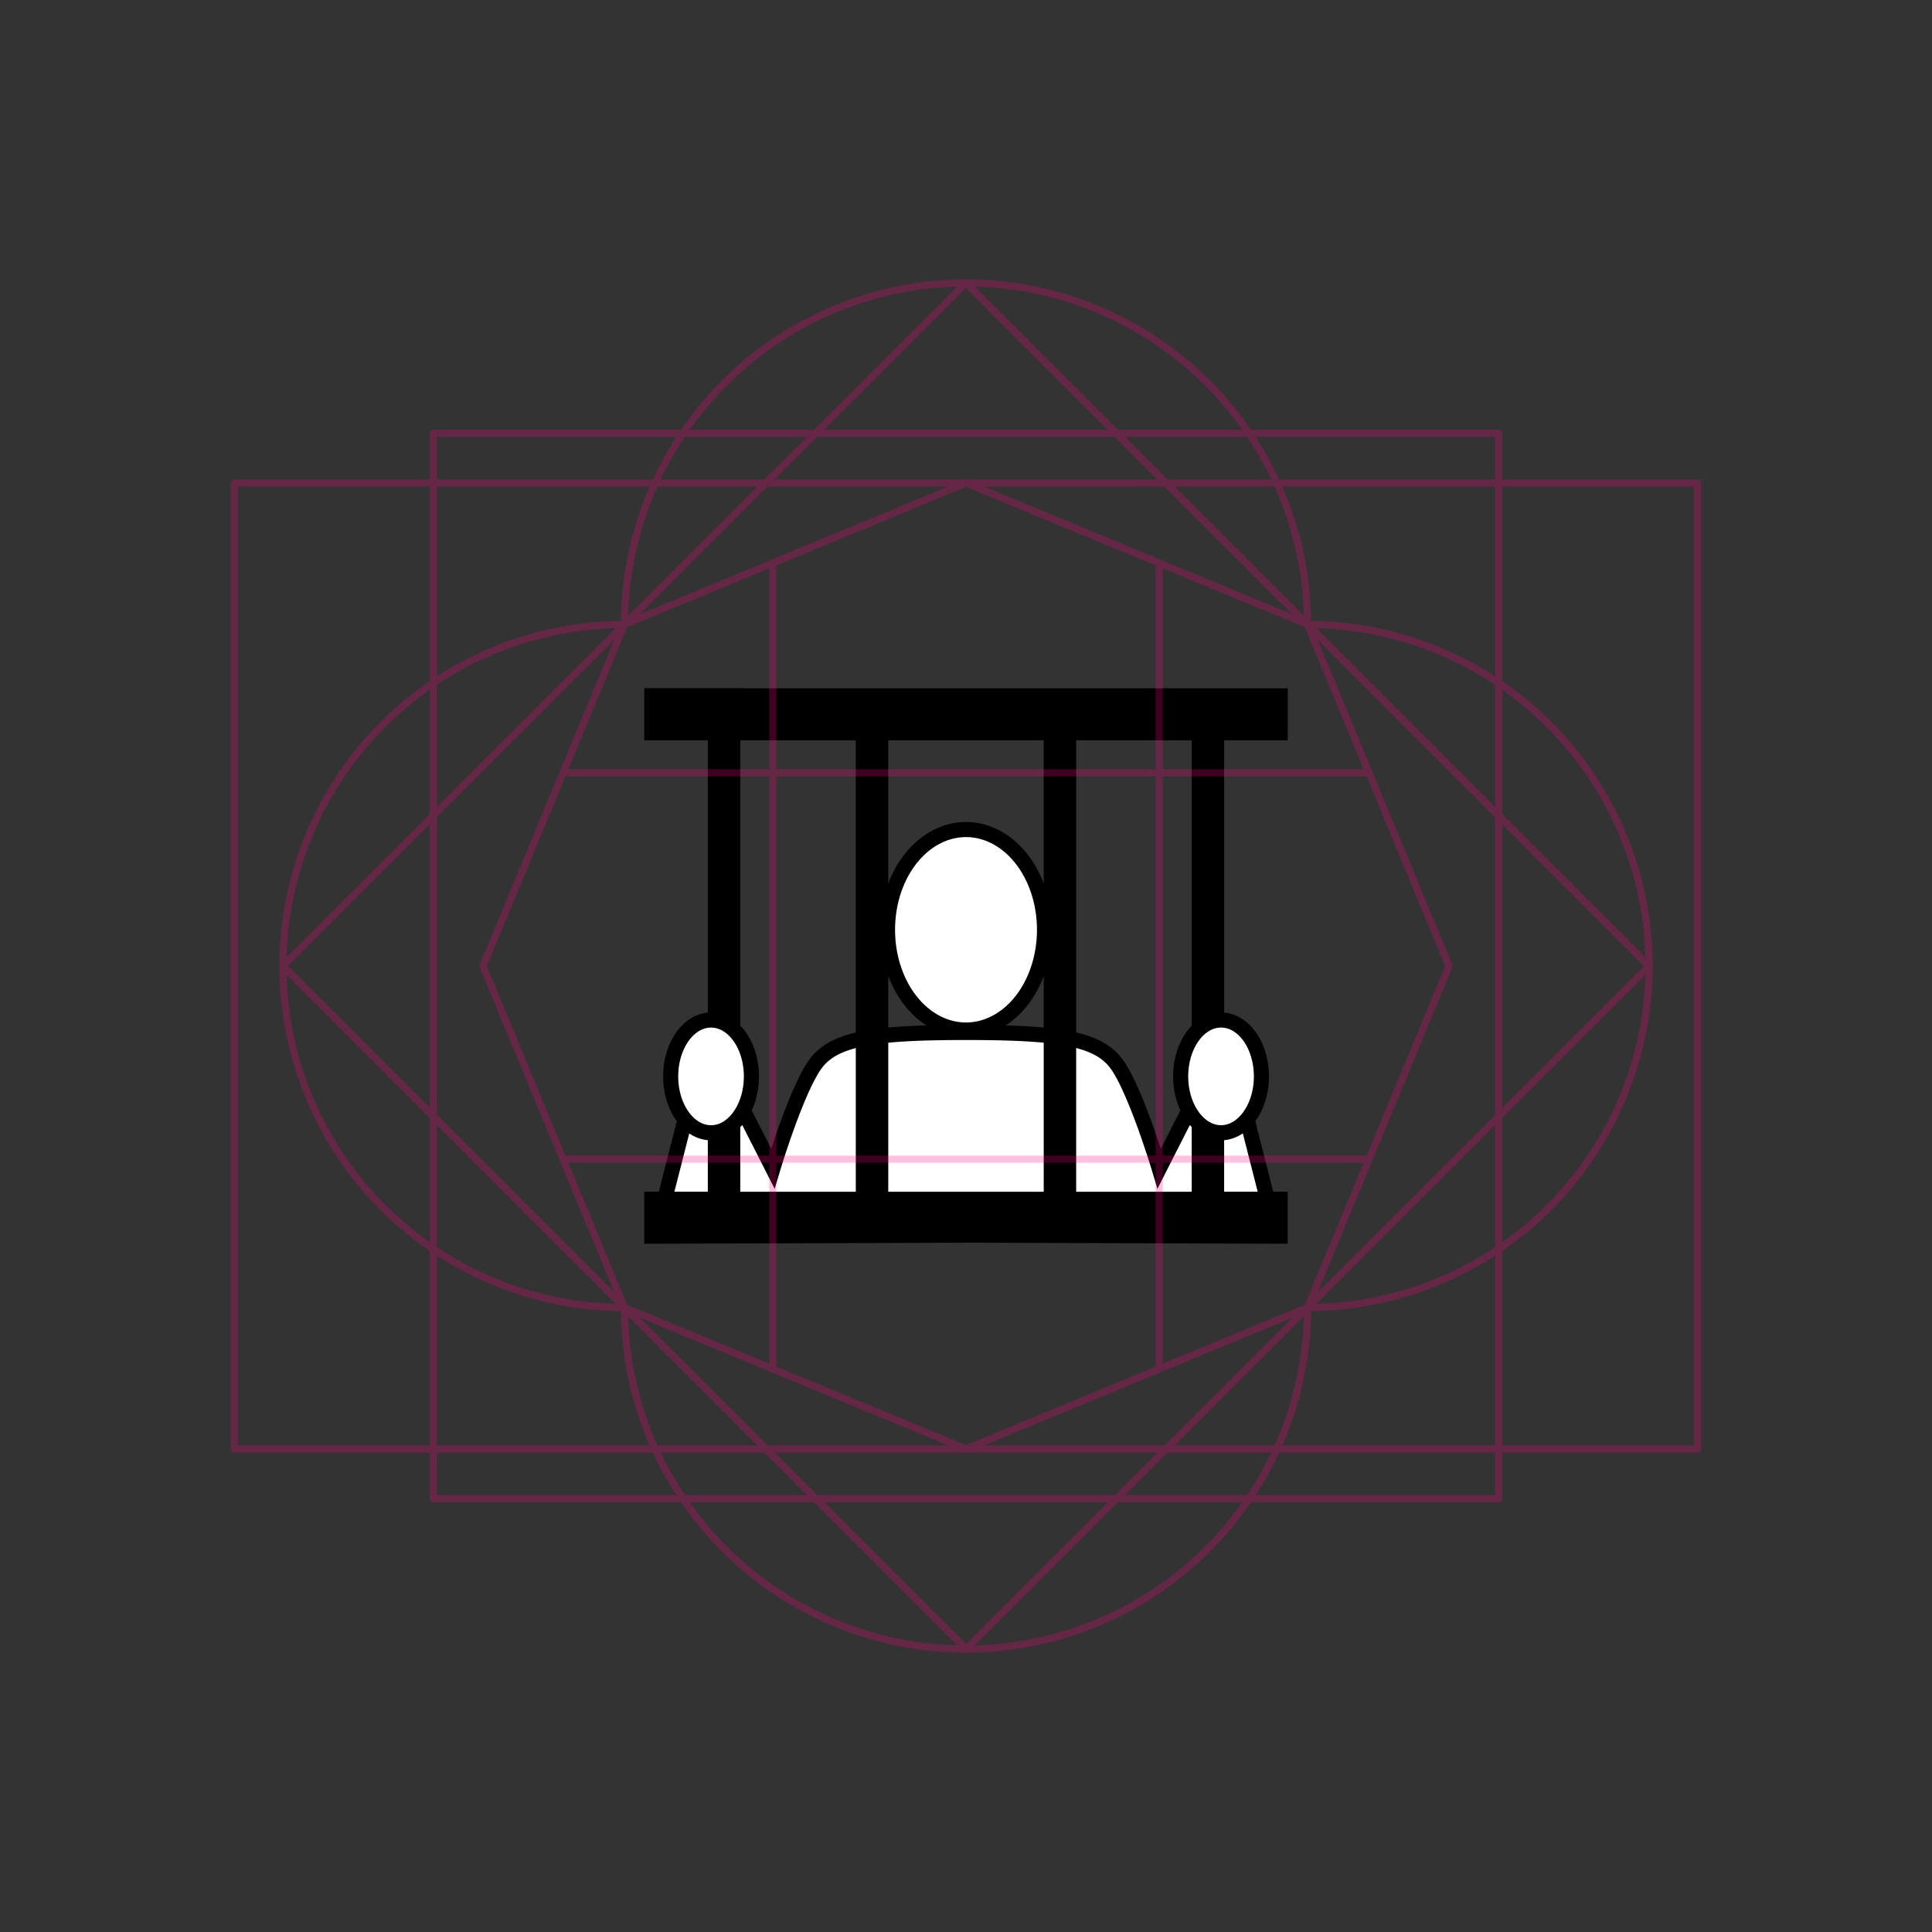 <?xml version="1.0" encoding="UTF-8" standalone="no"?>
<svg
        xmlns:dc="http://purl.org/dc/elements/1.1/"
        xmlns:cc="http://creativecommons.org/ns#"
        xmlns:rdf="http://www.w3.org/1999/02/22-rdf-syntax-ns#"
        xmlns="http://www.w3.org/2000/svg"
        xmlns:sodipodi="http://sodipodi.sourceforge.net/DTD/sodipodi-0.dtd"
        xmlns:inkscape="http://www.inkscape.org/namespaces/inkscape"
        width="256"
        height="256"
        viewBox="0 0 67.733 67.733"
        version="1.1"
        id="svg8"
        inkscape:version="1.0 (4035a4fb49, 2020-05-01)"
        sodipodi:docname="200800.svg">
  <rect x="0" y="0" width="67.733" height="67.733" fill="#333333" stroke="none"/>
  <title
     id="title856">MIL-STD-2525D Icon</title>
  <defs
     id="defs2">
    <rect
       x="23.464"
       y="29.981"
       width="42.493"
       height="29.472"
       id="rect919" />
    <rect
       id="rect839"
       height="13.149"
       width="40.416"
       y="3.213"
       x="23.319" />
  </defs>
  <sodipodi:namedview
     inkscape:snap-global="true"
     inkscape:snap-center="true"
     inkscape:snap-object-midpoints="true"
     inkscape:snap-midpoints="true"
     inkscape:object-paths="true"
     id="base"
     pagecolor="#ffffff"
     bordercolor="#666666"
     borderopacity="1.0"
     inkscape:pageopacity="0"
     inkscape:pageshadow="2"
     inkscape:zoom="2"
     inkscape:cx="145.2143"
     inkscape:cy="234.14301"
     inkscape:document-units="px"
     inkscape:current-layer="layer1"
     inkscape:document-rotation="0"
     showgrid="false"
     inkscape:window-width="1678"
     inkscape:window-height="1385"
     inkscape:window-x="1762"
     inkscape:window-y="27"
     inkscape:window-maximized="0"
     units="px"
     inkscape:pagecheckerboard="true"
     showguides="true"
     inkscape:guide-bbox="true">
    <sodipodi:guide
       position="33.867,50.8"
       orientation="1,0"
       id="guide861" />
  </sodipodi:namedview>
  <g
     inkscape:label="Symbol"
     inkscape:groupmode="layer"
     id="layer1"
     style="display:inline;opacity:1">
    <path
       sodipodi:nodetypes="ssssscssscccscsssccsssccccc"
       transform="scale(0.265)"
       d="m 128,109.918 c -5.745,0 -10.402,5.947 -10.402,13.283 0,7.336 4.658,13.281 10.402,13.281 5.745,0 10.402,-5.946 10.402,-13.281 0,-7.336 -4.658,-13.283 -10.402,-13.283 z m 22.961,37.273 c -1.02,-2.624 -2.182,-5.221 -3.23,-6.504 -2.565,-3.139 -7.849,-3.887 -19.73,-3.887 -11.882,0 -17.165,0.748 -19.73,3.887 -1.048,1.283 -2.211,3.88 -3.23,6.504 l -2.639,7.648 -3.97,-7.637 c 0.705,-1.264 1.125,-2.852 1.125,-4.578 0,-4.124 -2.393,-7.467 -5.346,-7.467 -2.953,0 -5.348,3.343 -5.348,7.467 0,2.291 0.742,4.337 1.904,5.707 h -0.006 l -2.951,11.578 H 168.191 L 165.24,148.332 h -0.006 c 1.163,-1.37 1.904,-3.416 1.904,-5.707 0,-4.124 -2.395,-7.467 -5.348,-7.467 -2.953,0 -5.346,3.343 -5.346,7.467 0,1.685 0.401,3.239 1.075,4.488 l -3.921,7.282 -2.639,-7.203"
       style="fill:#ffffff;stroke:none;stroke-width:2;stop-color:#000000"
       id="path1113" />
    <path
       d="m 22.586,24.128 v 1.825 h 2.229 v 9.815 c 0.037,-0.004 0.074,-0.008 0.111,-0.008 0.405,0 0.769,0.239 1.027,0.62 V 25.953 h 4.05 v 15.828 h -4.05 v -2.689 c -0.258,0.381 -0.622,0.62 -1.027,0.62 -0.037,0 -0.074,-0.004 -0.111,-0.008 v 2.076 h -2.229 v 1.825 l 11.28,-0.039 11.28,0.039 v -1.825 h -2.229 v -2.076 c -0.037,0.004 -0.074,0.008 -0.111,0.008 -0.405,0 -0.769,-0.239 -1.027,-0.62 v 2.689 h -4.05 V 25.953 h 4.05 v 10.428 c 0.258,-0.381 0.622,-0.62 1.027,-0.62 0.037,0 0.074,0.004 0.111,0.008 v -9.815 h 2.229 v -1.825 h -11.28 z m 8.555,1.825 h 2.725 2.725 v 15.828 h -2.725 -2.725 z"
       style="fill:#000000;stroke:none;stroke-width:1.058;stop-color:#000000"
       id="rect997" />
    <path
       d="m 36.619,32.597 a 2.752,3.514 0 0 1 -2.752,3.514 2.752,3.514 0 0 1 -2.752,-3.514 2.752,3.514 0 0 1 2.752,-3.514 2.752,3.514 0 0 1 2.752,3.514 m 4.774,5.139 c 0,1.091 0.633,1.976 1.415,1.976 0.781,0 1.415,-0.885 1.415,-1.976 0,-1.091 -0.633,-1.976 -1.415,-1.976 -0.781,0 -1.415,0.885 -1.415,1.976 z m 2.327,1.51 0.781,3.064 m -2.831,-3.365 -1.029,2.024 c 0,0 -0.875,-2.914 -1.553,-3.744 -0.679,-0.831 -2.076,-1.028 -5.22,-1.028 -3.144,0 -4.541,0.198 -5.22,1.028 -0.679,0.831 -1.553,3.744 -1.553,3.744 l -1.029,-2.024 m 0.277,-1.208 c 0,1.091 -0.633,1.976 -1.415,1.976 -0.781,0 -1.415,-0.885 -1.415,-1.976 0,-1.091 0.633,-1.976 1.415,-1.976 0.781,0 1.415,0.885 1.415,1.976 z m -2.327,1.51 -0.781,3.064"
       style="fill:none;stroke:#000000;stroke-width:0.529;stop-color:#000000"
       id="path1074" />
  </g>
  <g
     sodipodi:insensitive="true"
     inkscape:groupmode="layer"
     id="layer2"
     inkscape:label="Octagon"
     style="opacity:0.25">
    <path
       d="M 33.867,9.919 A 11.974,11.974 0 0 0 21.893,21.893 11.974,11.974 0 0 0 9.919,33.867 11.974,11.974 0 0 0 21.893,45.84 11.974,11.974 0 0 0 33.867,57.814 11.974,11.974 0 0 0 45.84,45.84 11.974,11.974 0 0 0 57.814,33.867 11.974,11.974 0 0 0 45.84,21.893 11.974,11.974 0 0 0 33.867,9.919 Z"
       style="font-variation-settings:normal;display:inline;opacity:1;vector-effect:none;fill:none;fill-opacity:1;stroke:#ff0080;stroke-width:0.25;stroke-linecap:butt;stroke-linejoin:round;stroke-miterlimit:4;stroke-dasharray:none;stroke-dashoffset:0;stroke-opacity:1;marker:none;paint-order:normal;stop-color:#000000;stop-opacity:1"
       id="path919" />
    <path
       sodipodi:type="star"
       style="opacity:1;vector-effect:none;fill:none;fill-opacity:1;stroke:#ff0080;stroke-width:0.25;stroke-linecap:butt;stroke-linejoin:round;stroke-miterlimit:4;stroke-dasharray:none;stroke-dashoffset:0;stroke-opacity:1;marker:none;paint-order:normal;stop-color:#000000"
       id="path836"
       sodipodi:sides="8"
       sodipodi:cx="33.866665"
       sodipodi:cy="33.866665"
       sodipodi:r1="16.933332"
       sodipodi:r2="15.64436"
       sodipodi:arg1="0.78539816"
       sodipodi:arg2="1.1780972"
       inkscape:flatsided="true"
       inkscape:rounded="0"
       inkscape:randomized="0"
       d="M 45.84,45.84 33.867,50.8 21.893,45.84 16.933,33.867 21.893,21.893 33.867,16.933 45.84,21.893 50.8,33.867 Z" />
    <path
       sodipodi:nodetypes="cc"
       id="path857"
       d="M 27.093,19.739 V 47.994"
       style="fill:none;stroke:#ff0080;stroke-width:0.25;stroke-linejoin:round;stop-color:#000000" />
    <path
       style="fill:none;stroke:#ff0080;stroke-width:0.25;stroke-linejoin:round;stop-color:#000000"
       d="M 40.64,19.739 V 47.994"
       id="path859"
       sodipodi:nodetypes="cc" />
    <path
       sodipodi:nodetypes="cc"
       id="path861"
       d="M 47.994,27.093 H 19.739"
       style="fill:none;stroke:#ff0080;stroke-width:0.25;stroke-linejoin:round;stop-color:#000000" />
    <path
       style="fill:none;stroke:#ff0080;stroke-width:0.25;stroke-linejoin:round;stop-color:#000000"
       d="M 47.994,40.64 H 19.739"
       id="path863"
       sodipodi:nodetypes="cc" />
    <path
       d="M 8.217,16.933 H 59.517 V 50.8 H 8.217 Z"
       style="font-variation-settings:normal;display:inline;opacity:1;vector-effect:none;fill:none;fill-opacity:1;stroke:#ff0080;stroke-width:0.25;stroke-linecap:butt;stroke-linejoin:round;stroke-miterlimit:4;stroke-dasharray:none;stroke-dashoffset:0;stroke-opacity:1;marker:none;paint-order:normal;stop-color:#000000;stop-opacity:1"
       id="rect838" />
    <path
       id="rect838-7"
       style="font-variation-settings:normal;display:inline;opacity:1;vector-effect:none;fill:none;fill-opacity:1;stroke:#ff0080;stroke-width:0.25;stroke-linecap:butt;stroke-linejoin:round;stroke-miterlimit:4;stroke-dasharray:none;stroke-dashoffset:0;stroke-opacity:1;marker:none;paint-order:normal;stop-color:#000000;stop-opacity:1"
       d="M 15.19,15.19 H 52.543 V 52.543 H 15.19 Z" />
    <path
       d="M 33.867,9.919 57.814,33.867 33.867,57.814 9.919,33.867 Z"
       style="font-variation-settings:normal;display:inline;opacity:1;vector-effect:none;fill:none;fill-opacity:1;stroke:#ff0080;stroke-width:0.25;stroke-linecap:butt;stroke-linejoin:round;stroke-miterlimit:4;stroke-dasharray:none;stroke-dashoffset:0;stroke-opacity:1;marker:none;paint-order:normal;stop-color:#000000;stop-opacity:1"
       id="rect838-3" />
  </g>
</svg>
